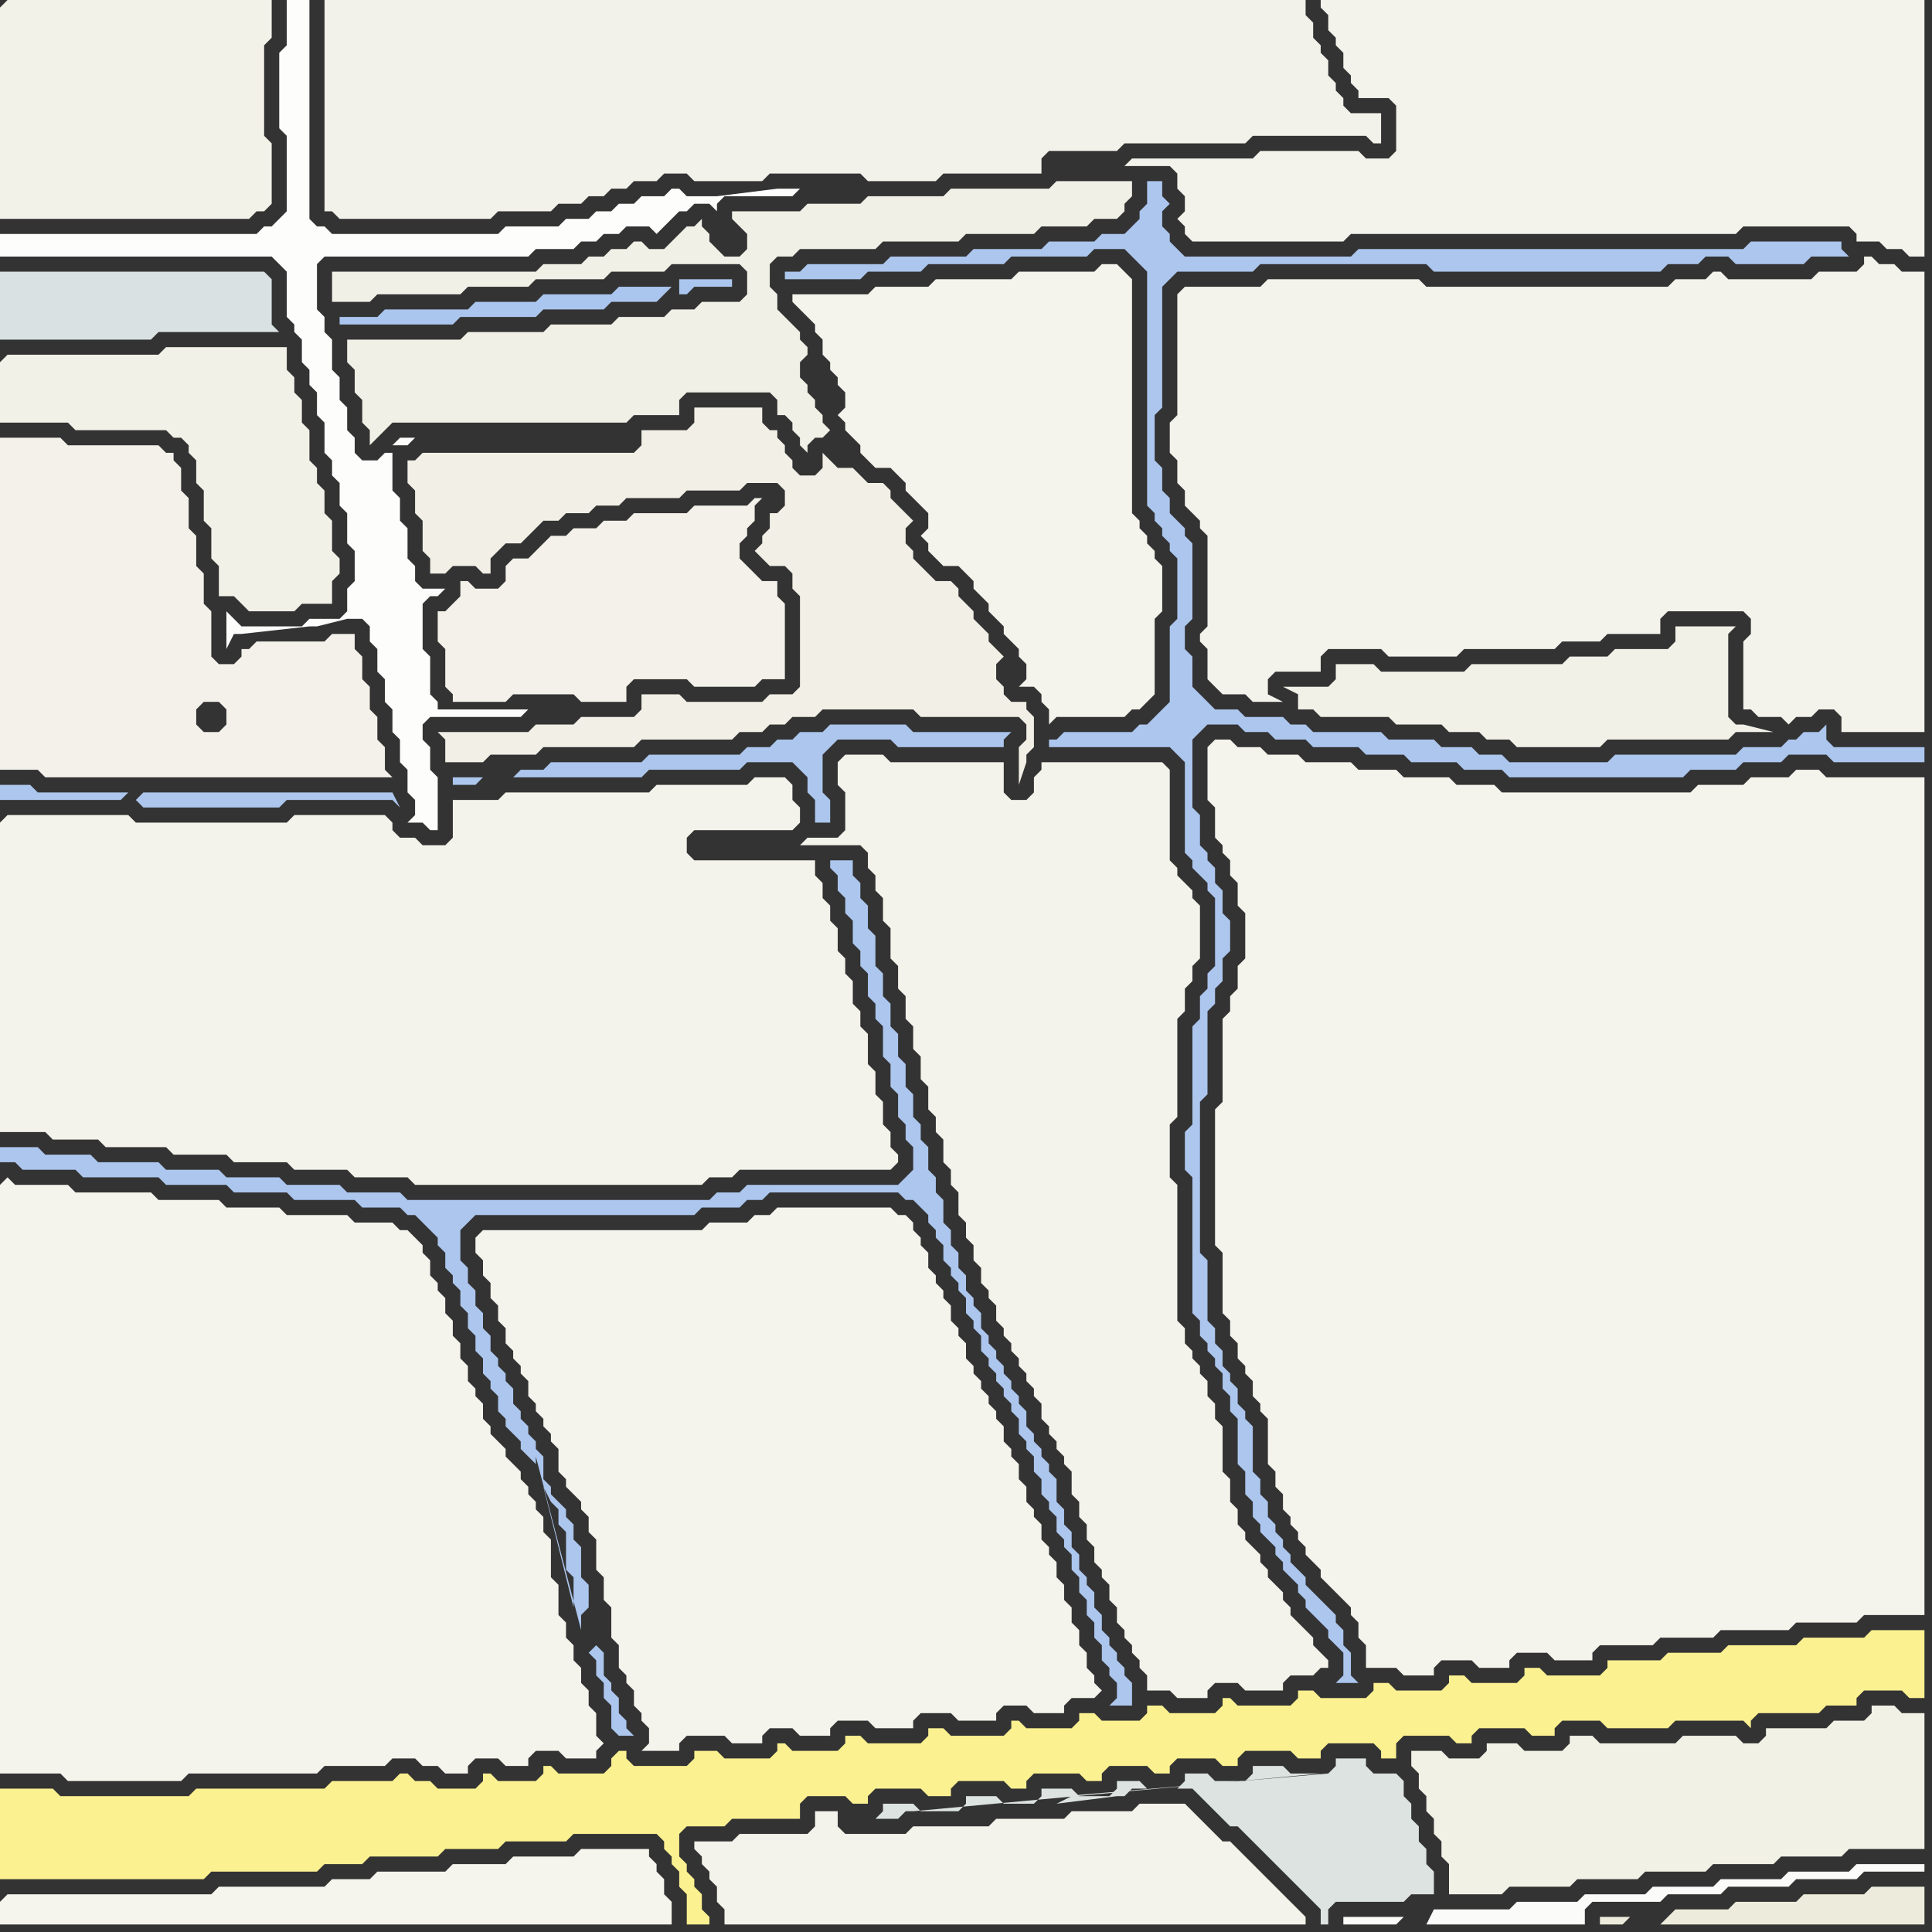 <svg width="256" height="256" xmlns="http://www.w3.org/2000/svg"><rect width="100%" height="100%" fill="#333333" stroke="none"/><script> 
var tempColor;
function hoverPath(evt){
obj = evt.target;
tempColor = obj.getAttribute("fill");
obj.setAttribute("fill","red");
//alert(tempColor);
//obj.setAttribute("stroke","red");}
function recoverPath(evt){
obj = evt.target;
obj.setAttribute("fill", tempColor);
//obj.setAttribute("stroke", tempColor);
}</script><path onmouseover="hoverPath(evt)" onmouseout="recoverPath(evt)" fill="rgb(242,241,232)" d="M  0,48l 0,8 9,0 1,1 12,0 1,1 1,0 1,1 0,1 1,1 0,3 1,1 0,4 1,1 0,4 1,1 0,4 2,0 1,1 1,1 6,0 1,-1 4,0 0,-3 1,-1 0,-2 -1,-1 0,-4 -1,-1 0,-3 -1,-1 0,-2 -1,-1 0,-4 -1,-1 0,-3 -1,-1 0,-2 -1,-1 0,-3 -16,0 -1,1 -20,0 -1,1Z"/>
<path onmouseover="hoverPath(evt)" onmouseout="recoverPath(evt)" fill="rgb(251,241,145)" d="M  0,240l 0,9 27,0 1,-1 14,0 1,-1 5,0 1,-1 9,0 1,-1 7,0 1,-1 8,0 1,-1 11,0 1,1 0,1 1,1 0,1 1,1 0,2 1,1 0,4 3,0 0,-1 -1,-1 0,-2 -1,-1 0,-1 -1,-1 0,-1 -1,-1 0,-3 1,-1 5,0 1,-1 9,0 0,-2 1,-1 5,0 1,1 2,0 0,-1 1,-1 6,0 1,1 3,0 0,-1 1,-1 6,0 1,1 2,0 0,-1 1,-1 6,0 1,1 2,0 0,-1 1,-1 5,0 1,1 2,0 0,-1 1,-1 5,0 1,1 2,0 0,-1 1,-1 6,0 1,1 3,0 0,-1 1,-1 6,0 1,1 0,1 2,0 0,-2 1,-1 6,0 1,1 2,0 0,-1 1,-1 6,0 1,1 3,0 0,-1 1,-1 5,0 1,1 8,0 1,-1 9,0 1,1 0,-1 1,-1 8,0 1,-1 4,0 0,-1 1,-1 5,0 1,1 2,0 0,-9 -7,0 -1,1 -8,0 -1,1 -9,0 -1,1 -7,0 -1,1 -7,0 0,1 -1,1 -7,0 -1,-1 -2,0 0,1 -1,1 -6,0 -1,-1 -2,0 0,1 -1,1 -6,0 -1,-1 -2,0 0,1 -1,1 -6,0 -1,-1 -2,0 0,1 -1,1 -7,0 -1,-1 -1,0 0,1 -1,1 -6,0 -1,-1 -2,0 0,1 -1,1 -5,0 -1,-1 -2,0 0,1 -1,1 -6,0 -1,-1 -1,0 0,1 -1,1 -7,0 -1,-1 -2,0 0,1 -1,1 -7,0 -1,-1 -2,0 0,1 -1,1 -6,0 -1,-1 -1,0 0,1 -1,1 -6,0 -1,-1 -3,0 0,1 -1,1 -7,0 -1,-1 0,-1 -1,0 -1,1 0,1 -1,1 -6,0 -1,-1 -1,0 0,1 -1,1 -5,0 -1,-1 -1,0 0,1 -1,1 -5,0 -1,-1 -2,0 -1,-1 -1,0 -1,1 -8,0 -1,1 -17,0 -1,1 -17,0 -1,-1 -7,0Z"/>
<path onmouseover="hoverPath(evt)" onmouseout="recoverPath(evt)" fill="rgb(245,244,237)" d="M  0,252l 0,3 89,0 0,-3 -1,-1 0,-2 -1,-1 0,-1 -1,-1 0,-1 -9,0 -1,1 -8,0 -1,1 -7,0 -1,1 -9,0 -1,1 -5,0 -1,1 -14,0 -1,1 -27,0 -1,1Z"/>
<path onmouseover="hoverPath(evt)" onmouseout="recoverPath(evt)" fill="rgb(244,243,236)" d="M  63,164l 0,2 1,1 0,2 1,1 0,2 1,1 0,2 1,1 0,2 1,1 0,1 1,1 0,1 1,1 0,2 1,1 0,1 1,1 0,1 1,1 0,1 1,1 0,3 1,1 0,1 1,1 1,1 0,1 1,1 0,2 1,1 0,4 1,1 0,3 1,1 0,4 1,1 0,3 1,1 0,1 1,1 0,2 1,1 0,1 1,1 0,2 -1,1 5,0 0,-1 1,-1 5,0 1,1 4,0 0,-1 1,-1 3,0 1,1 4,0 0,-1 1,-1 4,0 1,1 5,0 0,-1 1,-1 4,0 1,1 5,0 0,-1 1,-1 3,0 1,1 4,0 0,-1 1,-1 3,0 1,-1 -1,-1 0,-1 -1,-1 0,-2 -1,-1 0,-2 -1,-1 0,-2 -1,-1 0,-2 -1,-1 0,-2 -1,-1 0,-1 -1,-1 0,-2 -1,-1 0,-1 -1,-1 0,-2 -1,-1 0,-2 -1,-1 0,-1 -1,-1 0,-2 -1,-1 0,-1 -1,-1 0,-1 -1,-1 0,-1 -1,-1 0,-1 -1,-1 0,-2 -1,-1 0,-1 -1,-1 0,-2 -1,-1 0,-1 -1,-1 0,-1 -1,-1 0,-2 -1,-1 0,-1 -1,-1 0,-1 -1,-1 -1,0 -1,-1 -15,0 -1,1 -2,0 -1,1 -5,0 -1,1 -29,0 -1,1Z"/>
<path onmouseover="hoverPath(evt)" onmouseout="recoverPath(evt)" fill="rgb(244,243,235)" d="M  93,244l -1,0 0,1 1,1 0,1 1,1 0,1 1,1 0,2 1,1 0,2 77,0 0,-1 -1,-1 0,0 -1,-1 -1,-1 -1,-1 -1,-1 -1,-1 -1,-1 -2,-2 -1,-1 -1,0 -1,-1 -2,-2 -1,-1 -1,-1 -6,0 -1,1 -8,0 -1,1 -9,0 -1,1 -10,0 -1,1 -8,0 -1,-1 0,-2 -3,0 0,2 -1,1 -9,0 -1,1Z"/>
<path onmouseover="hoverPath(evt)" onmouseout="recoverPath(evt)" fill="rgb(244,243,236)" d="M  107,39l -2,0 0,1 1,1 0,0 1,1 1,1 0,1 1,1 0,2 1,1 0,1 1,1 0,1 1,1 0,2 -1,1 1,1 0,1 1,1 1,1 0,1 1,1 1,1 2,0 1,1 1,1 0,1 1,1 1,1 1,1 0,2 -1,1 1,1 0,1 1,1 1,1 2,0 1,1 1,1 0,1 1,1 1,1 0,1 1,1 1,1 0,1 1,1 1,1 0,1 1,1 0,2 -1,1 2,0 1,1 0,1 1,1 0,2 1,-1 9,0 1,-1 1,0 1,-1 1,-1 0,-10 1,-1 0,-6 -1,-1 0,-1 -1,-1 0,-1 -1,-1 0,-1 -1,-1 0,-31 -1,-1 -1,-1 -2,0 -1,1 -10,0 -1,1 -10,0 -1,1 -7,0 -1,1Z"/>
<path onmouseover="hoverPath(evt)" onmouseout="recoverPath(evt)" fill="rgb(242,241,230)" d="M  188,236l 0,1 1,1 0,2 1,1 0,2 1,1 0,2 1,1 0,4 7,0 1,-1 8,0 1,-1 8,0 1,-1 8,0 1,-1 8,0 1,-1 8,0 1,-1 10,0 0,-18 -3,0 -1,-1 -3,0 0,1 -1,1 -4,0 -1,1 -8,0 0,1 -1,1 -2,0 -1,-1 -7,0 -1,1 -10,0 -1,-1 -3,0 0,1 -1,1 -5,0 -1,-1 -4,0 0,1 -1,1 -4,0 -1,-1 -4,0 0,2 1,1Z"/>
<path onmouseover="hoverPath(evt)" onmouseout="recoverPath(evt)" fill="rgb(243,242,233)" d="M  0,1l 0,28 33,0 1,-1 1,0 1,-1 0,-8 -1,-1 0,-12 1,-1 0,-5 -35,0 -1,1Z"/>
<path onmouseover="hoverPath(evt)" onmouseout="recoverPath(evt)" fill="rgb(244,243,235)" d="M  0,109l 0,41 6,0 1,1 6,0 1,1 8,0 1,1 7,0 1,1 7,0 1,1 7,0 1,1 7,0 1,1 38,0 1,-1 3,0 1,-1 20,0 1,-1 0,-1 -1,-1 0,-2 -1,-1 0,-3 -1,-1 0,-3 -1,-1 0,-4 -1,-1 0,-2 -1,-1 0,-3 -1,-1 0,-2 -1,-1 0,-3 -1,-1 0,-2 -1,-1 0,-2 -1,-1 0,-2 -16,0 -1,-1 0,-2 1,-1 13,0 1,-1 0,-2 -1,-1 0,-2 -1,-1 -4,0 -1,1 -12,0 -1,1 -19,0 -1,1 -6,0 0,5 -1,1 -3,0 -1,-1 -2,0 -1,-1 0,-1 -1,-1 -12,0 -1,1 -20,0 -1,-1 -16,0 -1,1Z"/>
<path onmouseover="hoverPath(evt)" onmouseout="recoverPath(evt)" fill="rgb(244,243,236)" d="M  0,157l 0,78 8,0 1,1 15,0 1,-1 17,0 1,-1 8,0 1,-1 3,0 1,1 2,0 1,1 3,0 0,-1 1,-1 3,0 1,1 3,0 0,-1 1,-1 3,0 1,1 4,0 0,-1 1,-1 -1,-1 0,-3 -1,-1 0,-2 -1,-1 0,-2 -1,-1 0,-2 -1,-1 0,-2 -1,-1 0,-4 -1,-1 0,-5 -1,-1 0,-2 -1,-1 0,-1 -1,-1 0,-1 -1,-1 0,-1 -1,-1 -1,-1 0,-1 -1,-1 -1,-1 0,-1 -1,-1 0,-2 -1,-1 0,-1 -1,-1 0,-2 -1,-1 0,-2 -1,-1 0,-2 -1,-1 0,-2 -1,-1 0,-1 -1,-1 0,-2 -1,-1 0,-1 -2,-2 -1,0 -1,-1 -5,0 -1,-1 -8,0 -1,-1 -7,0 -1,-1 -8,0 -1,-1 -10,0 -1,-1 -7,0 -1,-1 -1,1Z"/>
<path onmouseover="hoverPath(evt)" onmouseout="recoverPath(evt)" fill="rgb(242,241,234)" d="M  44,0l -1,0 0,28 1,0 1,1 20,0 1,-1 7,0 1,-1 3,0 1,-1 2,0 1,-1 2,0 1,-1 3,0 1,-1 3,0 1,1 9,0 1,-1 12,0 1,1 9,0 1,-1 13,0 0,-2 1,-1 9,0 1,-1 16,0 1,-1 15,0 1,1 1,0 0,-4 -4,0 -1,-1 0,-1 -1,-1 0,-1 -1,-1 0,-2 -1,-1 0,-1 -1,-1 0,-2 -1,-1 0,-2Z"/>
<path onmouseover="hoverPath(evt)" onmouseout="recoverPath(evt)" fill="rgb(217,225,227)" d="M  0,38l 0,7 20,0 1,-1 16,0 -1,-1 0,-6 -1,-1 -35,0Z"/>
<path onmouseover="hoverPath(evt)" onmouseout="recoverPath(evt)" fill="rgb(172,198,237)" d="M  18,106l 0,0 1,1 18,0 1,-1 14,0 1,1 -1,-2 -33,0 -1,1 -1,-1 -12,0 -1,-1 -4,0 0,2 16,0 1,-1 1,1Z"/>
<path onmouseover="hoverPath(evt)" onmouseout="recoverPath(evt)" fill="rgb(241,240,230)" d="M  47,45l -1,0 0,3 1,1 0,3 1,1 0,3 1,1 0,2 1,-1 0,0 1,-1 1,-1 31,0 1,-1 6,0 0,-2 1,-1 11,0 1,1 0,2 1,0 1,1 0,1 1,1 0,1 1,1 0,-1 1,-1 1,0 1,-1 -1,-1 0,-1 -1,-1 0,-1 -1,-1 0,-1 -1,-1 0,-2 1,-1 0,-1 -1,-1 0,-1 -1,-1 -1,-1 -1,-1 0,-2 -1,-1 0,-3 1,-1 2,0 1,-1 10,0 1,-1 10,0 1,-1 9,0 1,-1 6,0 1,-1 3,0 1,-1 0,-1 1,-1 0,-2 -10,0 -1,1 -13,0 -1,1 -10,0 -1,1 -7,0 -1,1 -9,0 0,1 1,1 0,0 1,1 0,2 -1,1 -2,0 -1,-1 -1,-1 0,-1 -1,-1 0,-1 -1,1 -1,0 -3,3 -2,0 -1,-1 -1,0 -1,1 -2,0 -1,1 -2,0 -1,1 -5,0 -1,1 -27,0 0,4 5,0 1,-1 11,0 1,-1 8,0 1,-1 9,0 1,-1 7,0 1,-1 9,0 1,1 0,3 -1,1 -5,0 -1,1 -3,0 -1,1 -6,0 -1,1 -8,0 -1,1 -10,0 -1,1Z"/>
<path onmouseover="hoverPath(evt)" onmouseout="recoverPath(evt)" fill="rgb(243,241,233)" d="M  59,81l -1,0 0,4 1,1 0,5 1,1 0,1 7,0 1,-1 8,0 1,1 6,0 0,-2 1,-1 7,0 1,1 8,0 1,-1 3,0 0,-10 -1,-1 0,-2 -2,0 -1,-1 -1,-1 -1,-1 0,-2 1,-1 0,-1 1,-1 0,-2 1,-1 -1,0 -1,1 -7,0 -1,1 -7,0 -1,1 -3,0 -1,1 -3,0 -1,1 -2,0 -2,2 -1,1 -2,0 -1,1 0,2 -1,1 -3,0 -1,-1 -1,0 0,2 -1,1 -1,1Z"/>
<path onmouseover="hoverPath(evt)" onmouseout="recoverPath(evt)" fill="rgb(242,240,230)" d="M  74,99l 10,0 1,-1 12,0 1,-1 3,0 1,-1 2,0 1,-1 3,0 1,-1 12,0 1,1 13,0 1,1 0,2 -1,1 0,5 1,-3 0,-1 1,-1 0,-4 -1,-1 0,-1 -2,0 -1,-1 0,-1 -1,-1 0,-2 1,-1 -1,-1 0,0 -1,-1 0,-1 -1,-1 -1,-1 0,-1 -1,-1 -1,-1 0,-1 -1,-1 -2,0 -1,-1 -1,-1 -1,-1 0,-1 -1,-1 0,-2 1,-1 -1,-1 0,0 -1,-1 -1,-1 0,-1 -1,-1 -2,0 -1,-1 -1,-1 -2,0 -1,-1 -1,-1 0,2 -1,1 -2,0 -1,-1 0,-1 -1,-1 0,-1 -1,-1 0,-1 -1,0 -1,-1 0,-2 -9,0 0,2 -1,1 -6,0 0,2 -1,1 -28,0 -1,1 -1,0 0,3 1,1 0,3 1,1 0,4 1,1 0,2 2,0 1,-1 3,0 1,1 1,0 0,-2 1,-1 1,-1 2,0 1,-1 1,-1 1,-1 2,0 1,-1 3,0 1,-1 3,0 1,-1 7,0 1,-1 7,0 1,-1 4,0 1,1 0,2 -1,1 -1,0 0,2 -1,1 0,1 -1,1 1,1 0,0 1,1 2,0 1,1 0,2 1,1 0,12 -1,1 -3,0 -1,1 -10,0 -1,-1 -5,0 0,2 -1,1 -7,0 -1,1 -5,0 -1,1 -12,0 1,1 0,3 5,0 1,-1 6,0 1,-1Z"/>
<path onmouseover="hoverPath(evt)" onmouseout="recoverPath(evt)" fill="rgb(171,198,238)" d="M  89,38l -7,0 -1,1 -9,0 -1,1 -8,0 -1,1 -11,0 -1,1 -5,0 0,1 15,0 1,-1 10,0 1,-1 8,0 1,-1 6,0 1,-1 1,-1 1,1 1,0 1,-1 5,0 0,-1 -7,0 0,2 -1,-1Z"/>
<path onmouseover="hoverPath(evt)" onmouseout="recoverPath(evt)" fill="rgb(172,198,238)" d="M  140,98l -1,0 0,1 16,0 1,1 1,1 0,12 1,1 0,1 1,1 1,1 0,1 1,1 0,9 -1,1 0,2 -1,1 0,3 -1,1 0,13 -1,1 0,5 1,1 0,18 1,1 0,2 1,1 0,1 1,1 0,1 1,1 0,2 1,1 0,2 1,1 0,6 1,1 0,3 1,1 0,2 1,1 0,1 1,1 1,1 0,1 1,1 0,1 1,1 1,1 0,1 1,1 0,1 1,1 1,1 1,1 0,1 1,1 1,1 0,3 -1,1 3,0 -1,-1 0,-3 -1,-1 0,-2 -1,-1 0,-1 -1,-1 -1,-1 -1,-1 -1,-1 0,-1 -1,-1 -1,-1 0,-1 -1,-1 0,-1 -1,-1 0,-1 -1,-1 0,-2 -1,-1 0,-2 -1,-1 0,-6 -1,-1 0,-1 -1,-1 0,-2 -1,-1 0,-1 -1,-1 0,-2 -1,-1 0,-2 -1,-1 0,-8 -1,-1 0,-20 1,-1 0,-11 1,-1 0,-2 1,-1 0,-3 1,-1 0,-4 -1,-1 0,-3 -1,-1 0,-2 -1,-1 0,-1 -1,-1 0,-4 -1,-1 0,-9 1,-1 1,-1 4,0 1,1 3,0 1,1 4,0 1,1 6,0 1,1 5,0 1,1 6,0 1,1 5,0 1,1 23,0 1,-1 6,0 1,-1 5,0 1,-1 5,0 1,1 12,0 0,-2 -12,0 -1,-1 0,-2 -1,1 -2,0 -1,1 -1,0 -1,1 -5,0 -1,1 -16,0 -1,1 -13,0 -1,-1 -3,0 -1,-1 -4,0 -1,-1 -6,0 -1,-1 -9,0 -1,-1 -2,0 -1,-1 -5,0 -1,-1 -3,0 -1,-1 -1,-1 -1,-1 0,-4 -1,-1 0,-3 1,-1 0,-10 -1,-1 0,-1 -1,-1 -1,-1 0,-2 -1,-1 0,-3 -1,-1 0,-6 1,-1 0,-16 1,-1 1,-1 10,0 1,-1 22,0 1,1 30,0 1,-1 4,0 1,-1 3,0 1,1 9,0 1,-1 5,0 -1,-1 0,-1 -12,0 -1,1 -51,0 -1,1 -22,0 -1,-1 -1,-1 0,-1 -1,-1 0,-2 1,-1 -1,-1 0,-2 -2,0 0,3 -1,1 0,1 -1,1 -1,1 -3,0 -1,1 -6,0 -1,1 -9,0 -1,1 -10,0 -1,1 -10,0 -1,1 -2,0 0,1 10,0 1,-1 7,0 1,-1 10,0 1,-1 10,0 1,-1 4,0 1,1 1,1 1,1 0,31 1,1 0,1 1,1 0,1 1,1 0,1 1,1 0,8 -1,1 0,10 -1,1 -1,1 -1,1 -1,0 -1,1 -9,0 -1,1Z"/>
<path onmouseover="hoverPath(evt)" onmouseout="recoverPath(evt)" fill="rgb(243,243,236)" d="M  157,26l 0,2 -1,1 1,1 0,1 1,1 20,0 1,-1 51,0 1,-1 14,0 1,1 0,1 3,0 1,1 2,0 1,1 2,0 0,-34 -80,0 0,1 1,1 0,2 1,1 0,1 1,1 0,2 1,1 0,1 1,1 0,1 4,0 1,1 0,6 -1,1 -3,0 -1,-1 -13,0 -1,1 -16,0 -1,1 6,0 1,1 0,2 1,1Z"/>
<path onmouseover="hoverPath(evt)" onmouseout="recoverPath(evt)" fill="rgb(251,251,249)" d="M  186,254l -8,0 0,1 7,0 1,-1 3,1 21,0 0,-2 1,-1 9,0 1,-1 7,0 1,-1 8,0 1,-1 8,0 1,-1 8,0 0,-1 -9,0 -1,1 -8,0 -1,1 -8,0 -1,1 -8,0 -1,1 -8,0 -1,1 -8,0 -1,1 -10,0 -1,2 -3,-1Z"/>
<path onmouseover="hoverPath(evt)" onmouseout="recoverPath(evt)" fill="rgb(237,236,220)" d="M  216,254l -4,0 0,1 3,0 1,-1 4,1 35,0 0,-5 -7,0 -1,1 -8,0 -1,1 -8,0 -1,1 -7,0 -1,1 -1,1 -4,-1Z"/>
<path onmouseover="hoverPath(evt)" onmouseout="recoverPath(evt)" fill="rgb(253,253,252)" d="M  1,31l -1,0 0,3 36,0 1,1 1,1 0,6 1,1 0,1 1,1 0,3 1,1 0,2 1,1 0,3 1,1 0,4 1,1 0,2 1,1 0,3 1,1 0,4 1,1 0,4 -1,1 0,3 -1,1 -4,0 -1,1 -8,0 -1,-1 0,0 -1,-1 0,5 1,-2 1,0 9,-1 1,0 4,-1 2,0 1,1 0,2 1,1 0,3 1,1 0,3 1,1 0,3 1,1 0,3 1,1 0,3 1,1 0,2 -1,1 2,0 1,1 1,0 0,-7 -1,-1 0,-3 -1,-1 0,-2 1,-1 12,0 1,-1 -12,0 0,-1 -1,-1 0,-5 -1,-1 0,-6 1,-1 1,0 1,-1 -3,0 -1,-1 0,-2 -1,-1 0,-4 -1,-1 0,-3 -1,-1 0,-5 -1,0 -1,1 -2,0 -1,-1 0,-2 -1,-1 0,-3 -1,-1 0,-3 -1,-1 0,-4 -1,-1 0,-2 -1,-1 0,-6 1,-1 27,0 1,-1 5,0 1,-1 2,0 1,-1 2,0 1,-1 3,0 1,1 3,-3 1,0 1,-1 2,0 1,1 0,-1 1,-1 9,0 1,-1 -3,0 -8,1 -4,0 -1,-1 -1,0 -1,1 -3,0 -1,1 -2,0 -1,1 -2,0 -1,1 -3,0 -1,1 -7,0 -1,1 -22,0 -1,-1 -1,0 -1,-1 0,-29 -3,0 0,6 -1,1 0,10 1,1 0,10 -1,1 -1,1 -1,0 -1,1 -33,0 51,28 2,0 1,-1 -2,0 -1,1 -51,-28Z"/>
<path onmouseover="hoverPath(evt)" onmouseout="recoverPath(evt)" fill="rgb(243,241,233)" d="M  0,63l 0,39 5,0 1,1 46,0 -1,-1 0,-3 -1,-1 0,-3 -1,-1 0,-3 -1,-1 0,-3 -1,-1 0,-2 -3,0 -1,1 -9,0 -1,1 -1,0 0,1 -1,1 -2,0 -1,-1 0,-6 -1,-1 0,-4 -1,-1 0,-4 -1,-1 0,-4 -1,-1 0,-3 -1,-1 0,-1 -1,0 -1,-1 -12,0 -1,-1 -8,0 0,5 29,30 1,1 0,2 -1,1 -2,0 -1,-1 0,-2 1,-1 2,0 -29,-30Z"/>
<path onmouseover="hoverPath(evt)" onmouseout="recoverPath(evt)" fill="rgb(172,198,237)" d="M  64,103l -4,0 0,1 3,0 1,-1 21,0 1,-1 12,0 1,-1 6,0 1,1 1,1 0,2 1,1 0,3 2,0 0,-3 -1,-1 0,-5 2,-2 7,0 1,1 14,0 0,-1 1,-1 -13,0 -1,-1 -10,0 -1,1 -3,0 -1,1 -2,0 -1,1 -3,0 -1,1 -12,0 -1,1 -12,0 -1,1 -3,0 -1,1Z"/>
<path onmouseover="hoverPath(evt)" onmouseout="recoverPath(evt)" fill="rgb(172,198,238)" d="M  78,219l 0,0 1,1 0,2 1,1 0,2 1,1 0,3 1,1 2,0 -1,-1 0,-1 -1,-1 0,-2 -1,-1 0,-1 -1,-1 0,-3 -1,-1 -1,1 -1,-3 0,-2 1,-1 0,-3 -1,-1 0,-4 -1,-1 0,-2 -1,-1 0,-1 -1,-1 -1,-1 0,-1 -1,-1 0,-3 -1,-1 0,-1 -1,-1 0,-1 -1,-1 0,-1 -1,-1 0,-2 -1,-1 0,-1 -1,-1 0,-1 -1,-1 0,-2 -1,-1 0,-2 -1,-1 0,-2 -1,-1 0,-2 -1,-1 0,-4 1,-1 1,-1 29,0 1,-1 5,0 1,-1 2,0 1,-1 17,0 1,1 1,0 1,1 1,1 0,1 1,1 0,1 1,1 0,2 1,1 0,1 1,1 0,1 1,1 0,2 1,1 0,1 1,1 0,2 1,1 0,1 1,1 0,1 1,1 0,1 1,1 0,1 1,1 0,2 1,1 0,1 1,1 0,2 1,1 0,2 1,1 0,1 1,1 0,2 1,1 0,1 1,1 0,2 1,1 0,2 1,1 0,2 1,1 0,2 1,1 0,2 1,1 0,1 1,1 0,2 -1,1 3,0 0,-3 -1,-1 0,-1 -1,-1 0,-1 -1,-1 0,-1 -1,-1 0,-2 -1,-1 0,-2 -1,-1 0,-1 -1,-1 0,-2 -1,-1 0,-2 -1,-1 0,-2 -1,-1 0,-3 -1,-1 0,-1 -1,-1 0,-1 -1,-1 0,-1 -1,-1 0,-2 -1,-1 0,-1 -1,-1 0,-1 -1,-1 0,-1 -1,-1 0,-1 -1,-1 0,-1 -1,-1 0,-2 -1,-1 0,-1 -1,-1 0,-2 -1,-1 0,-2 -1,-1 0,-2 -1,-1 0,-3 -1,-1 0,-2 -1,-1 0,-3 -1,-1 0,-2 -1,-1 0,-3 -1,-1 0,-3 -1,-1 0,-3 -1,-1 0,-3 -1,-1 0,-3 -1,-1 0,-4 -1,-1 0,-3 -1,-1 0,-2 -1,-1 0,-2 -3,0 0,1 1,1 0,2 1,1 0,2 1,1 0,3 1,1 0,2 1,1 0,3 1,1 0,2 1,1 0,4 1,1 0,3 1,1 0,3 1,1 0,2 1,1 0,3 -2,2 -20,0 -1,1 -3,0 -1,1 -40,0 -1,-1 -7,0 -1,-1 -7,0 -1,-1 -7,0 -1,-1 -7,0 -1,-1 -8,0 -1,-1 -6,0 -1,-1 -5,0 0,2 2,0 1,1 7,0 1,1 10,0 1,1 8,0 1,1 7,0 1,1 8,0 1,1 5,0 1,1 1,0 1,1 1,1 1,1 0,1 1,1 0,2 1,1 0,1 1,1 0,2 1,1 0,2 1,1 0,2 1,1 0,2 1,1 0,1 1,1 0,2 1,1 0,1 1,1 1,1 0,1 1,1 1,1 0,-1 6,23 1,3 -6,-22 1,2 1,1 0,2 1,1 0,5 1,1 0,4 -4,-16 6,22Z"/>
<path onmouseover="hoverPath(evt)" onmouseout="recoverPath(evt)" fill="rgb(244,243,235)" d="M  115,115l 0,0 1,1 0,2 1,1 0,3 1,1 0,4 1,1 0,3 1,1 0,3 1,1 0,3 1,1 0,3 1,1 0,3 1,1 0,2 1,1 0,3 1,1 0,2 1,1 0,3 1,1 0,2 1,1 0,2 1,1 0,2 1,1 0,1 1,1 0,2 1,1 0,1 1,1 0,1 1,1 0,1 1,1 0,1 1,1 0,1 1,1 0,2 1,1 0,1 1,1 0,1 1,1 0,1 1,1 0,3 1,1 0,2 1,1 0,2 1,1 0,2 1,1 0,1 1,1 0,2 1,1 0,2 1,1 0,1 1,1 0,1 1,1 0,1 1,1 0,2 3,0 1,1 4,0 0,-1 1,-1 3,0 1,1 5,0 0,-1 1,-1 3,0 1,-1 1,0 0,-1 -1,-1 0,0 -1,-1 0,-1 -1,-1 -1,-1 -1,-1 0,-1 -1,-1 0,-1 -1,-1 -1,-1 0,-1 -1,-1 0,-1 -1,-1 -1,-1 0,-1 -1,-1 0,-2 -1,-1 0,-3 -1,-1 0,-6 -1,-1 0,-2 -1,-1 0,-2 -1,-1 0,-1 -1,-1 0,-1 -1,-1 0,-2 -1,-1 0,-18 -1,-1 0,-7 1,-1 0,-13 1,-1 0,-3 1,-1 0,-2 1,-1 0,-7 -1,-1 0,-1 -1,-1 -1,-1 0,-1 -1,-1 0,-12 -1,-1 -16,0 0,1 -1,1 0,2 -1,1 -2,0 -1,-1 0,-4 -15,0 -1,-1 -5,0 -1,1 0,3 1,1 0,5 -1,1 -4,0 -1,1 8,0 1,1Z"/>
<path onmouseover="hoverPath(evt)" onmouseout="recoverPath(evt)" fill="rgb(243,243,236)" d="M  156,39l 0,16 -1,1 0,4 1,1 0,3 1,1 0,2 1,1 1,1 0,1 1,1 0,12 -1,1 0,1 1,1 0,4 1,1 1,1 3,0 1,1 4,0 -2,-1 0,-2 1,-1 6,0 0,-2 1,-1 7,0 1,1 9,0 1,-1 12,0 1,-1 5,0 1,-1 7,0 0,-2 1,-1 10,0 1,1 0,2 -1,1 0,9 1,0 1,1 3,0 1,1 1,-1 2,0 1,-1 2,0 1,1 0,2 11,0 0,-61 -3,0 -1,-1 -2,0 -1,-1 -1,0 0,1 -1,1 -5,0 -1,1 -11,0 -1,-1 -1,0 -1,1 -4,0 -1,1 -32,0 -1,-1 -20,0 -1,1 -10,0 -1,1Z"/>
<path onmouseover="hoverPath(evt)" onmouseout="recoverPath(evt)" fill="rgb(244,243,236)" d="M  160,99l 0,7 1,1 0,4 1,1 0,1 1,1 0,2 1,1 0,3 1,1 0,6 -1,1 0,3 -1,1 0,2 -1,1 0,11 -1,1 0,18 1,1 0,8 1,1 0,2 1,1 0,2 1,1 0,1 1,1 0,2 1,1 0,1 1,1 0,6 1,1 0,2 1,1 0,2 1,1 0,1 1,1 0,1 1,1 0,1 1,1 1,1 0,1 1,1 1,1 1,1 1,1 0,1 1,1 0,2 1,1 0,3 4,0 1,1 4,0 0,-1 1,-1 4,0 1,1 4,0 0,-1 1,-1 4,0 1,1 5,0 0,-1 1,-1 7,0 1,-1 7,0 1,-1 9,0 1,-1 8,0 1,-1 8,0 0,-111 -13,0 -1,-1 -3,0 -1,1 -5,0 -1,1 -6,0 -1,1 -25,0 -1,-1 -5,0 -1,-1 -6,0 -1,-1 -5,0 -1,-1 -6,0 -1,-1 -4,0 -1,-1 -3,0 -1,-1 -2,0 -1,1Z"/>
<path onmouseover="hoverPath(evt)" onmouseout="recoverPath(evt)" fill="rgb(242,241,232)" d="M  175,91l -5,0 2,1 0,2 2,0 1,1 9,0 1,1 6,0 1,1 4,0 1,1 3,0 1,1 11,0 1,-1 16,0 1,-1 5,0 -4,-1 -1,0 -1,-1 0,-11 1,-1 -8,0 0,2 -1,1 -7,0 -1,1 -5,0 -1,1 -12,0 -1,1 -11,0 -1,-1 -5,0 0,2 -1,1Z"/>
<path onmouseover="hoverPath(evt)" onmouseout="recoverPath(evt)" fill="rgb(220,227,225)" d="M  175,235l -4,0 -1,-1 -4,0 0,1 -1,1 -4,0 -1,-1 -3,0 0,1 -1,1 -4,0 -1,-1 -3,0 0,1 -1,1 -4,0 -1,-1 -4,0 0,1 -1,1 -4,0 -1,-1 -4,0 0,1 -1,1 -5,0 -1,-1 -4,0 0,1 -1,1 3,0 1,-1 1,0 54,-5 -34,3 1,0 -2,1 8,-1 1,0 1,-1 8,0 1,1 1,1 1,1 1,1 1,1 1,0 1,1 1,1 1,1 1,1 1,1 1,1 1,1 1,1 1,1 1,1 1,1 0,2 1,0 0,-2 1,-1 9,0 1,-1 3,0 0,-3 -1,-1 0,-2 -1,-1 0,-2 -1,-1 0,-2 -1,-1 0,-2 -1,-1 -3,0 -1,-1 0,-1 -4,0 0,1 -1,1 -35,3 34,-3 -45,5 45,-5Z"/>
</svg>